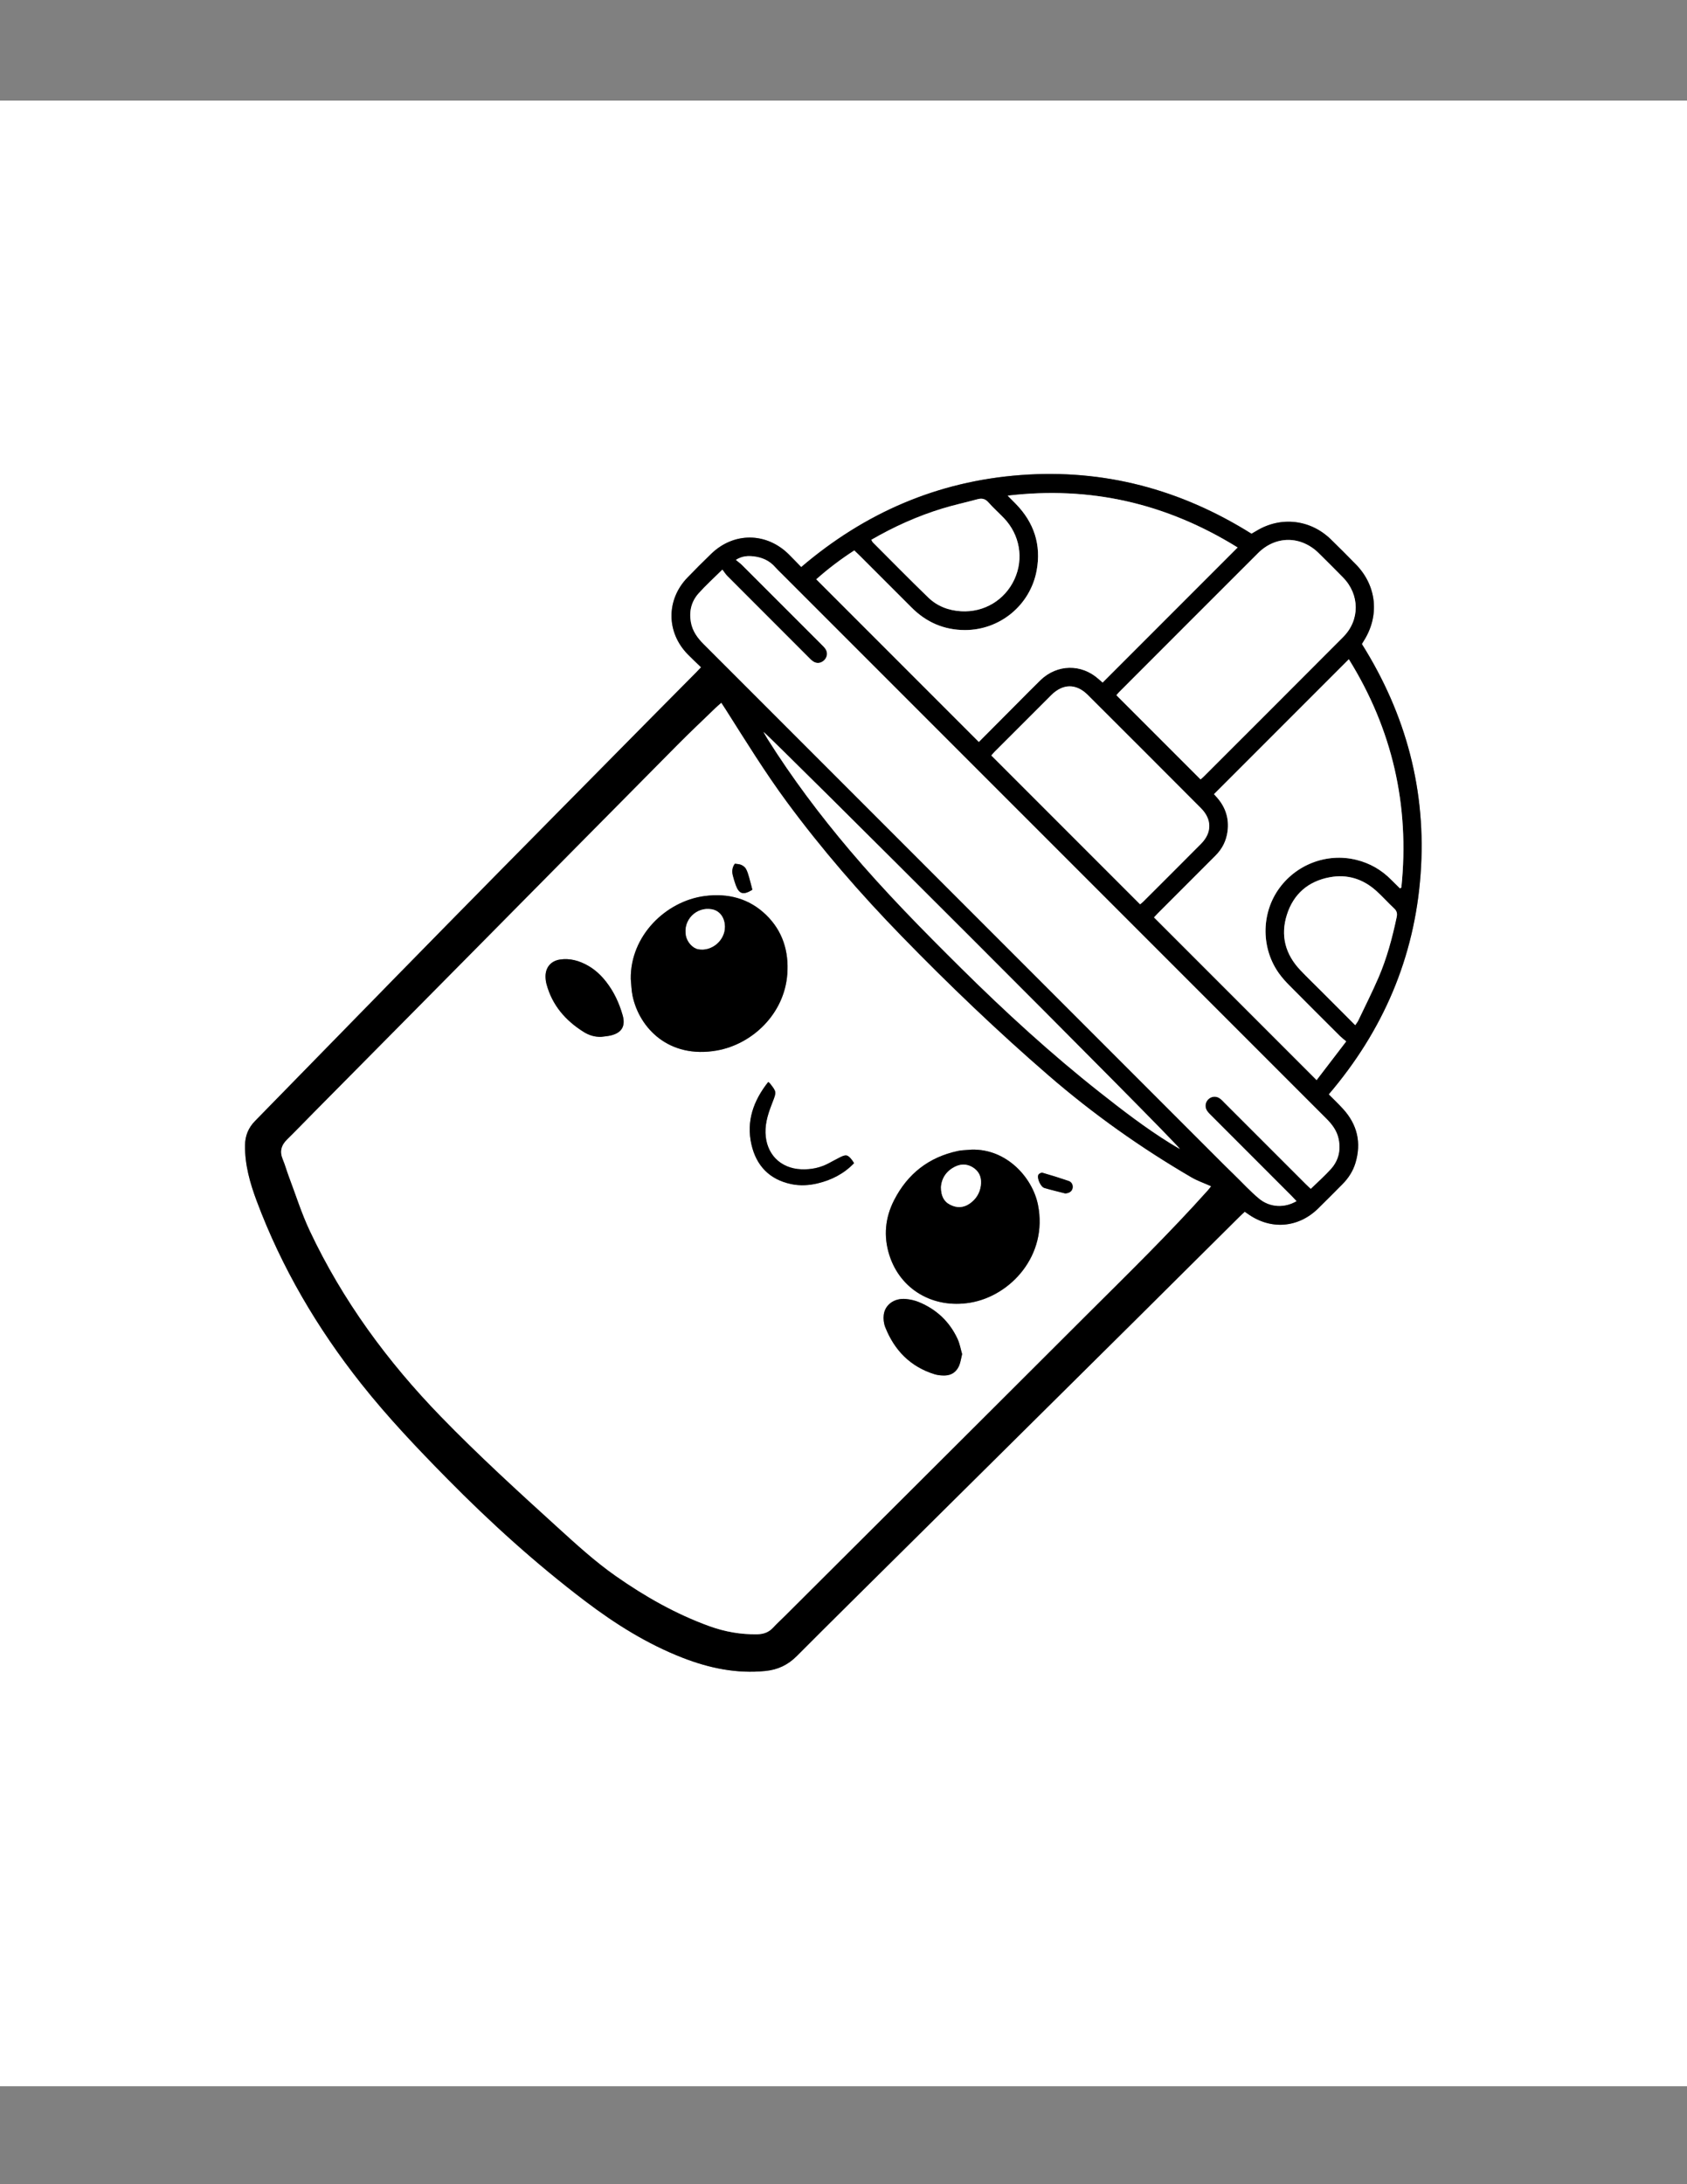 <?xml version="1.0" encoding="utf-8"?>
<!-- Generator: Adobe Illustrator 16.0.0, SVG Export Plug-In . SVG Version: 6.00 Build 0)  -->
<!DOCTYPE svg PUBLIC "-//W3C//DTD SVG 1.1//EN" "http://www.w3.org/Graphics/SVG/1.1/DTD/svg11.dtd">
<svg version="1.1" id="Layer_1" xmlns="http://www.w3.org/2000/svg"
	xmlns:xlink="http://www.w3.org/1999/xlink" x="0px" y="0px"
	width="612px" height="792px" viewBox="0 0 612 792" enable-background="new 0 0 612 792"
	xml:space="preserve">
<rect x="0" y="0" width="612" height="792" fill="#808080" stroke="none"/>
<g>
	<g>
		<path fill-rule="evenodd" clip-rule="evenodd" fill="#FFFFFF" d="M-53.52,36.48c240,0,480,0,720,0c0,240,0,480,0.001,720
			c-240.001,0-480,0-720.001,0C-53.52,516.48-53.52,276.48-53.52,36.48z M254.325,241.962c-0.735,0.774-1.219,1.303-1.723,1.811
			c-5.35,5.397-10.713,10.782-16.053,16.188c-24.958,25.27-49.952,50.502-74.849,75.831c-23.102,23.502-46.088,47.118-69.152,70.658
			c-2.433,2.483-3.614,5.335-3.657,8.811c-0.089,7.097,1.811,13.753,4.262,20.296c9.031,24.103,21.91,46.002,37.861,66.146
			c9.651,12.188,20.342,23.433,31.238,34.488c15.686,15.917,32.229,30.874,50.051,44.385c10.942,8.296,22.497,15.544,35.352,20.545
			c9.658,3.757,19.574,5.829,30.023,4.78c4.51-0.453,8.175-2.196,11.394-5.426c12.875-12.918,25.865-25.722,38.82-38.56
			c27.842-27.59,55.693-55.17,83.53-82.766c12.839-12.728,25.652-25.481,38.48-38.221c0.543-0.538,1.122-1.039,1.667-1.541
			c0.475,0.327,0.739,0.503,0.998,0.689c8.272,5.965,18.308,5.257,25.589-1.845c2.978-2.904,5.9-5.866,8.83-8.818
			c2.175-2.191,3.832-4.734,4.727-7.696c2.219-7.353,0.695-13.904-4.457-19.578c-1.656-1.825-3.456-3.521-5.23-5.315
			c19.724-23.107,31.104-49.553,33.322-79.743c2.219-30.188-5.227-57.989-21.298-83.558c0.25-0.414,0.445-0.757,0.658-1.09
			c5.829-9.128,4.757-19.996-2.784-27.736c-3.014-3.094-6.064-6.155-9.165-9.162c-7.428-7.204-18.166-8.392-26.954-3.041
			c-0.6,0.365-1.216,0.705-1.796,1.04c-25.689-16.103-53.487-23.531-83.69-21.281c-30.166,2.248-56.569,13.671-79.663,33.373
			c-1.58-1.622-3.004-3.129-4.476-4.589c-8.122-8.058-19.959-8.166-28.165-0.227c-2.932,2.837-5.825,5.715-8.654,8.654
			c-7.739,8.039-7.661,19.852,0.154,27.809C251.025,238.813,252.6,240.284,254.325,241.962z"/>
		<path fill-rule="evenodd" clip-rule="evenodd" d="M254.325,241.962c-1.725-1.678-3.3-3.149-4.81-4.686
			c-7.815-7.958-7.894-19.77-0.154-27.809c2.829-2.939,5.723-5.817,8.654-8.654c8.205-7.939,20.043-7.832,28.165,0.227
			c1.471,1.46,2.896,2.967,4.476,4.589c23.093-19.702,49.497-31.125,79.663-33.373c30.203-2.25,58.001,5.178,83.69,21.281
			c0.58-0.335,1.196-0.674,1.796-1.04c8.788-5.352,19.526-4.164,26.954,3.041c3.101,3.007,6.151,6.068,9.165,9.162
			c7.541,7.74,8.613,18.607,2.784,27.736c-0.213,0.333-0.408,0.676-0.658,1.09c16.071,25.569,23.517,53.371,21.298,83.558
			c-2.219,30.19-13.599,56.636-33.322,79.743c1.774,1.795,3.574,3.49,5.23,5.315c5.152,5.674,6.676,12.226,4.457,19.578
			c-0.895,2.962-2.552,5.505-4.727,7.696c-2.93,2.952-5.853,5.914-8.83,8.818c-7.281,7.102-17.316,7.81-25.589,1.845
			c-0.259-0.187-0.523-0.362-0.998-0.689c-0.545,0.502-1.124,1.003-1.667,1.541c-12.828,12.739-25.642,25.493-38.48,38.221
			c-27.837,27.596-55.688,55.176-83.53,82.766c-12.955,12.838-25.945,25.642-38.82,38.56c-3.219,3.229-6.884,4.973-11.394,5.426
			c-10.45,1.049-20.365-1.023-30.023-4.78c-12.855-5.001-24.409-12.249-35.352-20.545c-17.822-13.511-34.365-28.468-50.051-44.385
			c-10.896-11.056-21.587-22.3-31.238-34.488c-15.951-20.145-28.83-42.044-37.861-66.146c-2.452-6.543-4.351-13.199-4.262-20.296
			c0.043-3.476,1.225-6.327,3.657-8.811c23.064-23.54,46.05-47.155,69.152-70.658c24.897-25.329,49.892-50.561,74.849-75.831
			c5.34-5.407,10.703-10.791,16.053-16.188C253.106,243.265,253.59,242.736,254.325,241.962z M261.664,254.861
			c-0.784,0.697-1.456,1.251-2.08,1.855c-4.598,4.448-9.261,8.832-13.765,13.375c-25.846,26.074-51.649,52.19-77.475,78.285
			c-18.173,18.363-36.359,36.714-54.537,55.073c-3.208,3.239-6.366,6.529-9.62,9.722c-2.12,2.08-2.787,4.332-1.603,7.156
			c0.863,2.06,1.448,4.234,2.239,6.327c2.484,6.574,4.597,13.328,7.586,19.666c11.887,25.197,28.163,47.365,47.523,67.309
			c13.601,14.011,28.026,27.161,42.472,40.286c6.75,6.133,13.477,12.289,20.967,17.537c10.587,7.417,21.75,13.764,33.937,18.182
			c5.609,2.034,11.407,3.072,17.396,2.962c2.272-0.041,4.197-0.717,5.773-2.436c1.35-1.472,2.842-2.812,4.258-4.223
			c25.21-25.13,50.42-50.26,75.625-75.394c11.386-11.354,22.747-22.729,34.144-34.071c14.796-14.727,29.725-29.325,43.663-44.886
			c0.396-0.441,0.741-0.928,1.142-1.433c-2.508-1.119-4.948-1.95-7.13-3.224c-18.353-10.703-35.611-22.936-51.7-36.842
			c-18.595-16.072-36.325-33.044-53.458-50.648c-14.912-15.321-28.911-31.429-41.612-48.648
			c-7.938-10.761-14.941-22.133-22.099-33.407C262.803,256.583,262.273,255.794,261.664,254.861z M262.061,206.551
			c-3.176,3.142-6.035,5.718-8.59,8.567c-2.647,2.951-3.547,6.532-2.831,10.501c0.583,3.228,2.378,5.693,4.625,7.941
			c62.96,62.951,125.915,125.907,188.872,188.861c1.239,1.238,2.5,2.454,3.755,3.676c2.921,2.844,5.685,5.875,8.806,8.479
			c3.935,3.285,9.257,3.531,13.634,0.959c-0.622-0.659-1.193-1.298-1.799-1.903c-9.669-9.677-19.345-19.347-29.013-29.024
			c-0.563-0.563-1.16-1.119-1.606-1.771c-0.918-1.34-0.72-3.097,0.372-4.182c1.204-1.196,2.959-1.332,4.362-0.271
			c0.57,0.431,1.053,0.979,1.562,1.488c9.844,9.841,19.686,19.685,29.531,29.523c0.594,0.595,1.223,1.155,1.771,1.673
			c2.55-2.487,5.007-4.671,7.212-7.087c2.815-3.085,3.731-6.784,2.899-10.919c-0.612-3.043-2.355-5.332-4.495-7.471
			c-65.856-65.828-131.696-131.673-197.539-197.517c-0.792-0.792-1.62-1.554-2.352-2.398c-2.051-2.366-4.724-3.548-7.735-3.916
			c-2.086-0.255-4.209-0.199-6.552,1.255c0.904,0.748,1.628,1.255,2.245,1.87c9.57,9.549,19.127,19.111,28.682,28.675
			c0.564,0.564,1.163,1.121,1.601,1.778c0.856,1.287,0.652,2.875-0.395,3.969c-1.154,1.205-2.762,1.447-4.134,0.5
			c-0.715-0.494-1.318-1.16-1.94-1.781c-9.733-9.725-19.466-19.451-29.181-29.195C263.214,208.213,262.747,207.444,262.061,206.551z
			 M365.563,179.732c0.988,0.995,1.985,1.982,2.964,2.986c6.596,6.771,9.263,14.818,7.549,24.144
			c-2.308,12.551-13.306,21.614-26.011,21.6c-7.587-0.008-14.004-2.806-19.347-8.145c-6.278-6.274-12.552-12.552-18.831-18.825
			c-0.613-0.613-1.249-1.205-1.97-1.897c-5.048,3.25-9.712,6.823-13.796,10.467c19.692,19.693,39.278,39.279,58.973,58.974
			c4.396-4.415,9.018-9.06,13.642-13.701c2.879-2.889,5.73-5.804,8.65-8.65c6.063-5.91,14.964-6.062,21.214-0.41
			c0.404,0.367,0.828,0.713,1.408,1.212c16.297-16.299,32.539-32.543,48.961-48.968C423.148,182.52,395.576,176.167,365.563,179.732
			z M488.363,377.624c-0.985-0.841-1.696-1.37-2.316-1.988c-6.119-6.099-12.241-12.194-18.319-18.334
			c-1.345-1.359-2.638-2.803-3.751-4.354c-6.381-8.891-6.496-21.205-0.354-30.208c6.298-9.231,17.652-13.598,28.389-10.966
			c4.952,1.214,9.174,3.655,12.739,7.275c1.029,1.045,2.087,2.063,3.131,3.093c0.166-0.11,0.332-0.221,0.498-0.331
			c3.058-29.793-3.298-57.405-19.062-82.764c-16.414,16.414-32.624,32.624-48.912,48.913c0.328,0.366,0.815,0.885,1.276,1.426
			c2.96,3.467,4.219,7.428,3.648,11.996c-0.435,3.482-1.903,6.393-4.365,8.853c-6.961,6.953-13.914,13.914-20.865,20.877
			c-0.604,0.604-1.165,1.25-1.449,1.559c19.682,19.682,39.222,39.222,58.977,58.978C481.007,387.233,484.539,382.62,488.363,377.624
			z M435.523,282.611c0.253-0.221,0.689-0.558,1.076-0.944c16.902-16.896,33.826-33.772,50.688-50.709
			c6.088-6.115,6.018-15.33-0.036-21.527c-2.904-2.973-5.858-5.898-8.813-8.821c-6.47-6.398-15.622-6.457-22.046-0.051
			c-16.809,16.763-33.579,33.565-50.359,50.357c-0.431,0.43-0.798,0.922-1.021,1.184
			C415.242,262.331,425.345,272.433,435.523,282.611z M413.595,327.907c0.263-0.219,0.711-0.539,1.095-0.921
			c7.015-7.003,14.041-13.995,21.022-21.03c3.992-4.022,3.984-8.874-0.048-12.918c-13.659-13.7-27.34-27.378-41.037-41.039
			c-4.219-4.207-9.023-4.159-13.272,0.071c-6.854,6.824-13.688,13.667-20.523,20.511c-0.491,0.492-0.916,1.05-1.192,1.371
			C377.688,291.999,395.593,309.905,413.595,327.907z M428.04,416.636c-2.163-3.364-149.21-150.157-151.063-151.234
			c0.589,1.022,0.988,1.771,1.438,2.486c8.964,14.244,19.053,27.655,29.926,40.489c12.684,14.971,26.443,28.926,40.371,42.718
			c15.981,15.827,32.557,31,50.226,44.943c8.289,6.541,16.66,12.977,25.649,18.552C425.725,415.296,426.889,415.955,428.04,416.636z
			 M491.646,371.73c0.468-0.701,0.829-1.124,1.061-1.608c2.472-5.184,5.066-10.316,7.346-15.584
			c3.054-7.054,5.028-14.46,6.62-21.975c0.278-1.314,0.083-2.224-0.928-3.163c-2.223-2.065-4.237-4.358-6.494-6.382
			c-4.804-4.31-10.478-6.104-16.845-4.924c-7.811,1.447-13.164,6.058-15.562,13.624c-2.401,7.578-0.547,14.352,4.917,20.097
			c2.367,2.489,4.849,4.868,7.277,7.298C483.158,363.235,487.278,367.358,491.646,371.73z M316.092,195.74
			c0.214,0.353,0.348,0.714,0.596,0.962c6.672,6.674,13.285,13.41,20.068,19.969c3.264,3.155,7.399,4.714,11.935,4.97
			c8.361,0.472,15.868-4.079,19.332-11.607c3.444-7.488,1.949-16.162-3.864-22.21c-1.828-1.902-3.82-3.656-5.557-5.637
			c-1.172-1.338-2.383-1.6-4.004-1.16c-4.238,1.151-8.541,2.081-12.737,3.361C332.887,187.129,324.367,190.944,316.092,195.74z"/>
		<path fill-rule="evenodd" clip-rule="evenodd" fill="#FFFFFF" d="M261.664,254.861c0.61,0.933,1.139,1.722,1.648,2.524
			c7.157,11.273,14.161,22.646,22.099,33.407c12.702,17.22,26.7,33.327,41.612,48.648c17.133,17.604,34.863,34.577,53.458,50.648
			c16.089,13.906,33.348,26.139,51.7,36.842c2.182,1.273,4.622,2.104,7.13,3.224c-0.4,0.505-0.746,0.991-1.142,1.433
			c-13.938,15.561-28.867,30.159-43.663,44.886c-11.396,11.342-22.758,22.718-34.144,34.071
			c-25.205,25.134-50.415,50.264-75.625,75.394c-1.416,1.411-2.909,2.751-4.258,4.223c-1.577,1.719-3.501,2.395-5.773,2.436
			c-5.99,0.11-11.788-0.928-17.396-2.962c-12.187-4.418-23.35-10.765-33.937-18.182c-7.49-5.248-14.217-11.404-20.967-17.537
			c-14.446-13.125-28.871-26.275-42.472-40.286c-19.361-19.943-35.637-42.111-47.523-67.309c-2.99-6.338-5.102-13.092-7.586-19.666
			c-0.791-2.093-1.375-4.268-2.239-6.327c-1.185-2.824-0.517-5.076,1.603-7.156c3.254-3.192,6.412-6.482,9.62-9.722
			c18.178-18.359,36.364-36.71,54.537-55.073c25.826-26.095,51.629-52.211,77.475-78.285c4.503-4.542,9.167-8.926,13.765-13.375
			C260.208,256.113,260.879,255.559,261.664,254.861z M228.829,354.988c0.21,2.061,0.232,4.163,0.66,6.177
			c2.461,11.577,13.117,22.834,30.583,19.749c12.721-2.247,24.49-13.162,25.54-27.731c0.592-8.209-1.675-15.588-7.662-21.403
			c-6.2-6.021-13.838-7.976-22.313-6.873C241.574,326.739,228.6,339.313,228.829,354.988z M352.498,416.868
			c-1.116,0.078-2.233,0.144-3.348,0.242c-0.556,0.049-1.113,0.128-1.658,0.244c-10.542,2.239-18.229,8.269-23.112,17.785
			c-3.271,6.377-3.936,13.109-1.73,20.014c3.973,12.437,15.843,19.417,29.251,17.216c14.684-2.411,28.349-17.178,24.643-35.534
			C374.567,427.047,365.231,416.535,352.498,416.868z M218.131,375.958c1.103-0.15,2.224-0.22,3.306-0.465
			c4.091-0.925,5.585-3.375,4.43-7.41c-1.262-4.406-3.171-8.517-6.022-12.145c-1.842-2.344-3.993-4.356-6.601-5.824
			c-3.135-1.765-6.482-2.716-10.103-2.175c-3.256,0.485-5.245,2.828-5.241,6.103c0.001,0.946,0.123,1.92,0.369,2.833
			c2.061,7.649,6.887,13.188,13.466,17.31C213.647,375.381,215.793,376.055,218.131,375.958z M349.028,490.996
			c-0.513-1.753-0.841-3.753-1.662-5.521c-2.913-6.271-7.671-10.721-14.06-13.344c-1.453-0.597-3.063-0.95-4.632-1.104
			c-4.167-0.41-7.621,2.01-8.08,5.759c-0.177,1.445,0.009,3.091,0.544,4.441c3.323,8.395,9.095,14.335,17.851,17.064
			c1.19,0.371,2.509,0.488,3.763,0.465c2.466-0.048,4.259-1.343,5.205-3.58C348.474,493.956,348.636,492.586,349.028,490.996z
			 M278.689,392.332c-5.393,6.815-8.019,14.252-6.072,22.714c1.764,7.667,6.564,12.679,14.439,14.317
			c3.164,0.658,6.375,0.488,9.524-0.262c5.079-1.208,9.563-3.492,13.249-7.33c-0.289-0.449-0.478-0.798-0.718-1.106
			c-1.554-1.992-2.17-2.136-4.47-0.976c-1.356,0.684-2.685,1.421-4.026,2.132c-3.116,1.651-6.448,2.316-9.956,2.169
			c-7.628-0.319-12.767-5.615-12.96-13.261c-0.1-3.949,1.181-7.544,2.583-11.128c1.44-3.683,1.439-3.684-0.994-6.792
			C279.193,392.688,279.042,392.61,278.689,392.332z M386.463,432.749c1.422-0.126,2.325-0.686,2.615-1.786
			c0.289-1.095-0.198-2.324-1.362-2.725c-3.155-1.086-6.345-2.081-9.554-2.996c-0.403-0.115-1.265,0.338-1.466,0.747
			c-0.594,1.214,0.829,4.375,2.171,4.775C381.374,431.511,383.928,432.096,386.463,432.749z M272.935,322.629
			c-0.376-1.449-0.736-2.977-1.178-4.48c-0.313-1.064-0.614-2.165-1.155-3.115c-0.35-0.615-1.059-1.135-1.725-1.431
			c-0.693-0.308-1.529-0.294-2.291-0.419c-1.019,1.4-1.111,2.861-0.706,4.377c0.307,1.149,0.634,2.299,1.046,3.413
			C268.123,324.209,269.663,324.665,272.935,322.629z"/>
		<path fill-rule="evenodd" clip-rule="evenodd" fill="#FFFFFF" d="M262.061,206.551c0.687,0.894,1.153,1.662,1.77,2.281
			c9.715,9.744,19.447,19.47,29.181,29.195c0.622,0.621,1.225,1.287,1.94,1.781c1.372,0.947,2.98,0.705,4.134-0.5
			c1.046-1.093,1.25-2.682,0.395-3.969c-0.438-0.657-1.037-1.213-1.601-1.778c-9.555-9.564-19.112-19.126-28.682-28.675
			c-0.617-0.615-1.341-1.122-2.245-1.87c2.342-1.454,4.465-1.51,6.552-1.255c3.011,0.368,5.684,1.55,7.735,3.916
			c0.732,0.844,1.56,1.606,2.352,2.398c65.842,65.843,131.682,131.688,197.539,197.517c2.14,2.139,3.883,4.428,4.495,7.471
			c0.832,4.135-0.084,7.834-2.899,10.919c-2.205,2.416-4.662,4.6-7.212,7.087c-0.549-0.518-1.178-1.078-1.771-1.673
			c-9.846-9.839-19.688-19.683-29.531-29.523c-0.509-0.509-0.991-1.058-1.562-1.488c-1.403-1.061-3.158-0.925-4.362,0.271
			c-1.092,1.085-1.29,2.842-0.372,4.182c0.446,0.651,1.043,1.207,1.606,1.771c9.668,9.678,19.344,19.348,29.013,29.024
			c0.605,0.605,1.177,1.244,1.799,1.903c-4.377,2.572-9.699,2.326-13.634-0.959c-3.121-2.604-5.885-5.636-8.806-8.479
			c-1.255-1.222-2.516-2.438-3.755-3.676c-62.957-62.954-125.912-125.91-188.872-188.861c-2.248-2.248-4.043-4.713-4.625-7.941
			c-0.716-3.969,0.184-7.55,2.831-10.501C256.025,212.269,258.885,209.692,262.061,206.551z"/>
		<path fill-rule="evenodd" clip-rule="evenodd" fill="#FFFFFF" d="M365.563,179.732c30.014-3.566,57.586,2.787,83.406,18.786
			c-16.422,16.425-32.664,32.668-48.961,48.968c-0.58-0.499-1.004-0.845-1.408-1.212c-6.25-5.652-15.15-5.5-21.214,0.41
			c-2.92,2.846-5.771,5.762-8.65,8.65c-4.624,4.641-9.245,9.286-13.642,13.701c-19.694-19.694-39.28-39.281-58.973-58.974
			c4.083-3.644,8.748-7.217,13.796-10.467c0.721,0.693,1.356,1.284,1.97,1.897c6.279,6.273,12.553,12.551,18.831,18.825
			c5.343,5.339,11.76,8.137,19.347,8.145c12.705,0.014,23.703-9.049,26.011-21.6c1.714-9.325-0.953-17.372-7.549-24.144
			C367.548,181.714,366.551,180.728,365.563,179.732z"/>
		<path fill-rule="evenodd" clip-rule="evenodd" fill="#FFFFFF" d="M488.363,377.624c-3.824,4.996-7.356,9.609-10.736,14.023
			c-19.755-19.756-39.295-39.296-58.977-58.978c0.284-0.308,0.846-0.954,1.449-1.559c6.951-6.963,13.904-13.924,20.865-20.877
			c2.462-2.46,3.931-5.371,4.365-8.853c0.57-4.567-0.688-8.529-3.648-11.996c-0.461-0.541-0.948-1.06-1.276-1.426
			c16.288-16.289,32.498-32.499,48.912-48.913c15.764,25.359,22.119,52.971,19.062,82.764c-0.166,0.11-0.332,0.221-0.498,0.331
			c-1.044-1.03-2.102-2.048-3.131-3.093c-3.565-3.621-7.787-6.062-12.739-7.275c-10.736-2.632-22.091,1.735-28.389,10.966
			c-6.142,9.003-6.026,21.317,0.354,30.208c1.113,1.551,2.406,2.995,3.751,4.354c6.078,6.14,12.2,12.235,18.319,18.334
			C486.667,376.254,487.378,376.783,488.363,377.624z"/>
		<path fill-rule="evenodd" clip-rule="evenodd" fill="#FFFFFF" d="M435.523,282.611c-10.179-10.178-20.281-20.28-30.512-30.511
			c0.224-0.261,0.591-0.754,1.021-1.184c16.78-16.792,33.551-33.594,50.359-50.357c6.424-6.405,15.576-6.347,22.046,0.051
			c2.955,2.922,5.909,5.848,8.813,8.821c6.054,6.197,6.124,15.412,0.036,21.527c-16.862,16.937-33.786,33.813-50.688,50.709
			C436.213,282.054,435.776,282.391,435.523,282.611z"/>
		<path fill-rule="evenodd" clip-rule="evenodd" fill="#FFFFFF" d="M413.595,327.907c-18.002-18.002-35.907-35.908-53.956-53.957
			c0.276-0.32,0.701-0.878,1.192-1.371c6.835-6.844,13.669-13.687,20.523-20.511c4.249-4.229,9.054-4.278,13.272-0.071
			c13.697,13.661,27.378,27.338,41.037,41.039c4.032,4.044,4.04,8.896,0.048,12.918c-6.981,7.035-14.008,14.027-21.022,21.03
			C414.306,327.369,413.857,327.688,413.595,327.907z"/>
		<path fill-rule="evenodd" clip-rule="evenodd" fill="#FFFFFF" d="M428.04,416.636c-1.151-0.681-2.315-1.34-3.452-2.045
			c-8.989-5.575-17.36-12.011-25.649-18.552c-17.669-13.943-34.244-29.117-50.226-44.943
			c-13.928-13.792-27.688-27.747-40.371-42.718c-10.873-12.834-20.962-26.246-29.926-40.489c-0.451-0.716-0.849-1.464-1.438-2.486
			C278.83,266.479,425.877,413.271,428.04,416.636z"/>
		<path fill-rule="evenodd" clip-rule="evenodd" fill="#FFFFFF" d="M491.646,371.73c-4.367-4.372-8.487-8.495-12.607-12.617
			c-2.429-2.43-4.91-4.81-7.277-7.298c-5.464-5.745-7.318-12.519-4.917-20.097c2.397-7.566,7.751-12.177,15.562-13.624
			c6.367-1.18,12.041,0.615,16.845,4.924c2.257,2.024,4.271,4.317,6.494,6.382c1.011,0.939,1.206,1.849,0.928,3.163
			c-1.592,7.514-3.566,14.92-6.62,21.975c-2.279,5.268-4.874,10.4-7.346,15.584C492.475,370.606,492.113,371.029,491.646,371.73z"/>
		<path fill-rule="evenodd" clip-rule="evenodd" fill="#FFFFFF" d="M316.092,195.74c8.275-4.796,16.795-8.611,25.769-11.35
			c4.196-1.281,8.499-2.21,12.737-3.361c1.621-0.44,2.832-0.179,4.004,1.16c1.736,1.981,3.729,3.734,5.557,5.637
			c5.813,6.048,7.309,14.722,3.864,22.21c-3.464,7.528-10.971,12.079-19.332,11.607c-4.535-0.256-8.671-1.815-11.935-4.97
			c-6.783-6.56-13.396-13.295-20.068-19.969C316.439,196.455,316.306,196.093,316.092,195.74z"/>
		<path fill-rule="evenodd" clip-rule="evenodd" d="M228.829,354.988c-0.229-15.675,12.745-28.249,26.81-30.08
			c8.474-1.104,16.113,0.852,22.313,6.873c5.987,5.815,8.253,13.193,7.662,21.403c-1.05,14.569-12.819,25.484-25.54,27.731
			c-17.466,3.085-28.123-8.172-30.583-19.749C229.061,359.15,229.039,357.049,228.829,354.988z M262.96,336.035
			c-0.032-3.338-1.886-5.815-4.729-6.319c-5.659-1.003-10.5,3.951-9.373,9.593c0.467,2.336,2.425,4.487,4.433,4.87
			C258.147,345.104,263.008,341.01,262.96,336.035z"/>
		<path fill-rule="evenodd" clip-rule="evenodd" d="M352.498,416.868c12.733-0.333,22.069,10.179,24.045,19.967
			c3.706,18.356-9.959,33.123-24.643,35.534c-13.408,2.201-25.278-4.779-29.251-17.216c-2.205-6.904-1.541-13.637,1.73-20.014
			c4.883-9.517,12.57-15.546,23.112-17.785c0.545-0.116,1.103-0.195,1.658-0.244C350.265,417.012,351.382,416.946,352.498,416.868z
			 M341.362,430.499c0.027,3.051,0.962,5.146,3.354,6.355c2.395,1.211,4.774,1.138,7.018-0.402c2.286-1.569,3.679-3.763,4.064-6.495
			c0.343-2.422-0.228-4.654-2.248-6.213c-2.047-1.578-4.411-1.92-6.767-0.849C343.373,424.447,341.58,427.204,341.362,430.499z"/>
		<path fill-rule="evenodd" clip-rule="evenodd" d="M218.131,375.958c-2.338,0.097-4.484-0.577-6.396-1.774
			c-6.58-4.121-11.405-9.661-13.466-17.31c-0.246-0.913-0.368-1.887-0.369-2.833c-0.004-3.275,1.985-5.618,5.241-6.103
			c3.621-0.541,6.968,0.411,10.103,2.175c2.608,1.468,4.759,3.48,6.601,5.824c2.852,3.628,4.76,7.739,6.022,12.145
			c1.155,4.034-0.338,6.484-4.43,7.41C220.355,375.738,219.234,375.808,218.131,375.958z"/>
		<path fill-rule="evenodd" clip-rule="evenodd" d="M349.028,490.996c-0.393,1.59-0.555,2.96-1.071,4.18
			c-0.946,2.237-2.739,3.532-5.205,3.58c-1.254,0.023-2.572-0.094-3.763-0.465c-8.756-2.729-14.527-8.67-17.851-17.064
			c-0.535-1.351-0.721-2.996-0.544-4.441c0.459-3.749,3.913-6.169,8.08-5.759c1.568,0.154,3.179,0.508,4.632,1.104
			c6.389,2.623,11.146,7.073,14.06,13.344C348.188,487.243,348.516,489.243,349.028,490.996z"/>
		<path fill-rule="evenodd" clip-rule="evenodd" d="M278.689,392.332c0.353,0.279,0.503,0.357,0.598,0.479
			c2.433,3.107,2.434,3.109,0.994,6.792c-1.402,3.584-2.682,7.179-2.583,11.128c0.194,7.646,5.332,12.941,12.96,13.261
			c3.508,0.147,6.84-0.518,9.956-2.169c1.342-0.711,2.67-1.448,4.026-2.132c2.3-1.16,2.916-1.017,4.47,0.976
			c0.24,0.309,0.429,0.657,0.718,1.106c-3.686,3.838-8.17,6.122-13.249,7.33c-3.149,0.75-6.36,0.92-9.524,0.262
			c-7.875-1.639-12.675-6.65-14.439-14.317C270.671,406.584,273.296,399.146,278.689,392.332z"/>
		<path fill-rule="evenodd" clip-rule="evenodd" d="M386.463,432.749c-2.535-0.653-5.089-1.238-7.596-1.984
			c-1.342-0.4-2.765-3.562-2.171-4.775c0.201-0.409,1.063-0.862,1.466-0.747c3.209,0.915,6.398,1.91,9.554,2.996
			c1.164,0.4,1.651,1.63,1.362,2.725C388.788,432.063,387.885,432.623,386.463,432.749z"/>
		<path fill-rule="evenodd" clip-rule="evenodd" d="M272.935,322.629c-3.272,2.036-4.812,1.581-6.009-1.655
			c-0.412-1.114-0.74-2.264-1.046-3.413c-0.405-1.516-0.313-2.978,0.706-4.377c0.762,0.125,1.598,0.111,2.291,0.419
			c0.667,0.295,1.375,0.815,1.725,1.431c0.541,0.951,0.843,2.051,1.155,3.115C272.198,319.652,272.558,321.18,272.935,322.629z"/>
		<path fill-rule="evenodd" clip-rule="evenodd" fill="#FFFFFF" d="M262.96,336.035c0.048,4.975-4.813,9.069-9.668,8.144
			c-2.007-0.382-3.965-2.533-4.433-4.87c-1.128-5.642,3.713-10.597,9.373-9.593C261.074,330.22,262.928,332.697,262.96,336.035z"/>
		<path fill-rule="evenodd" clip-rule="evenodd" fill="#FFFFFF" d="M341.362,430.499c0.218-3.295,2.011-6.052,5.422-7.604
			c2.355-1.071,4.72-0.729,6.767,0.849c2.021,1.559,2.591,3.791,2.248,6.213c-0.386,2.732-1.778,4.926-4.064,6.495
			c-2.243,1.54-4.623,1.613-7.018,0.402C342.324,435.645,341.39,433.55,341.362,430.499z"/>
	</g>
</g>
</svg>